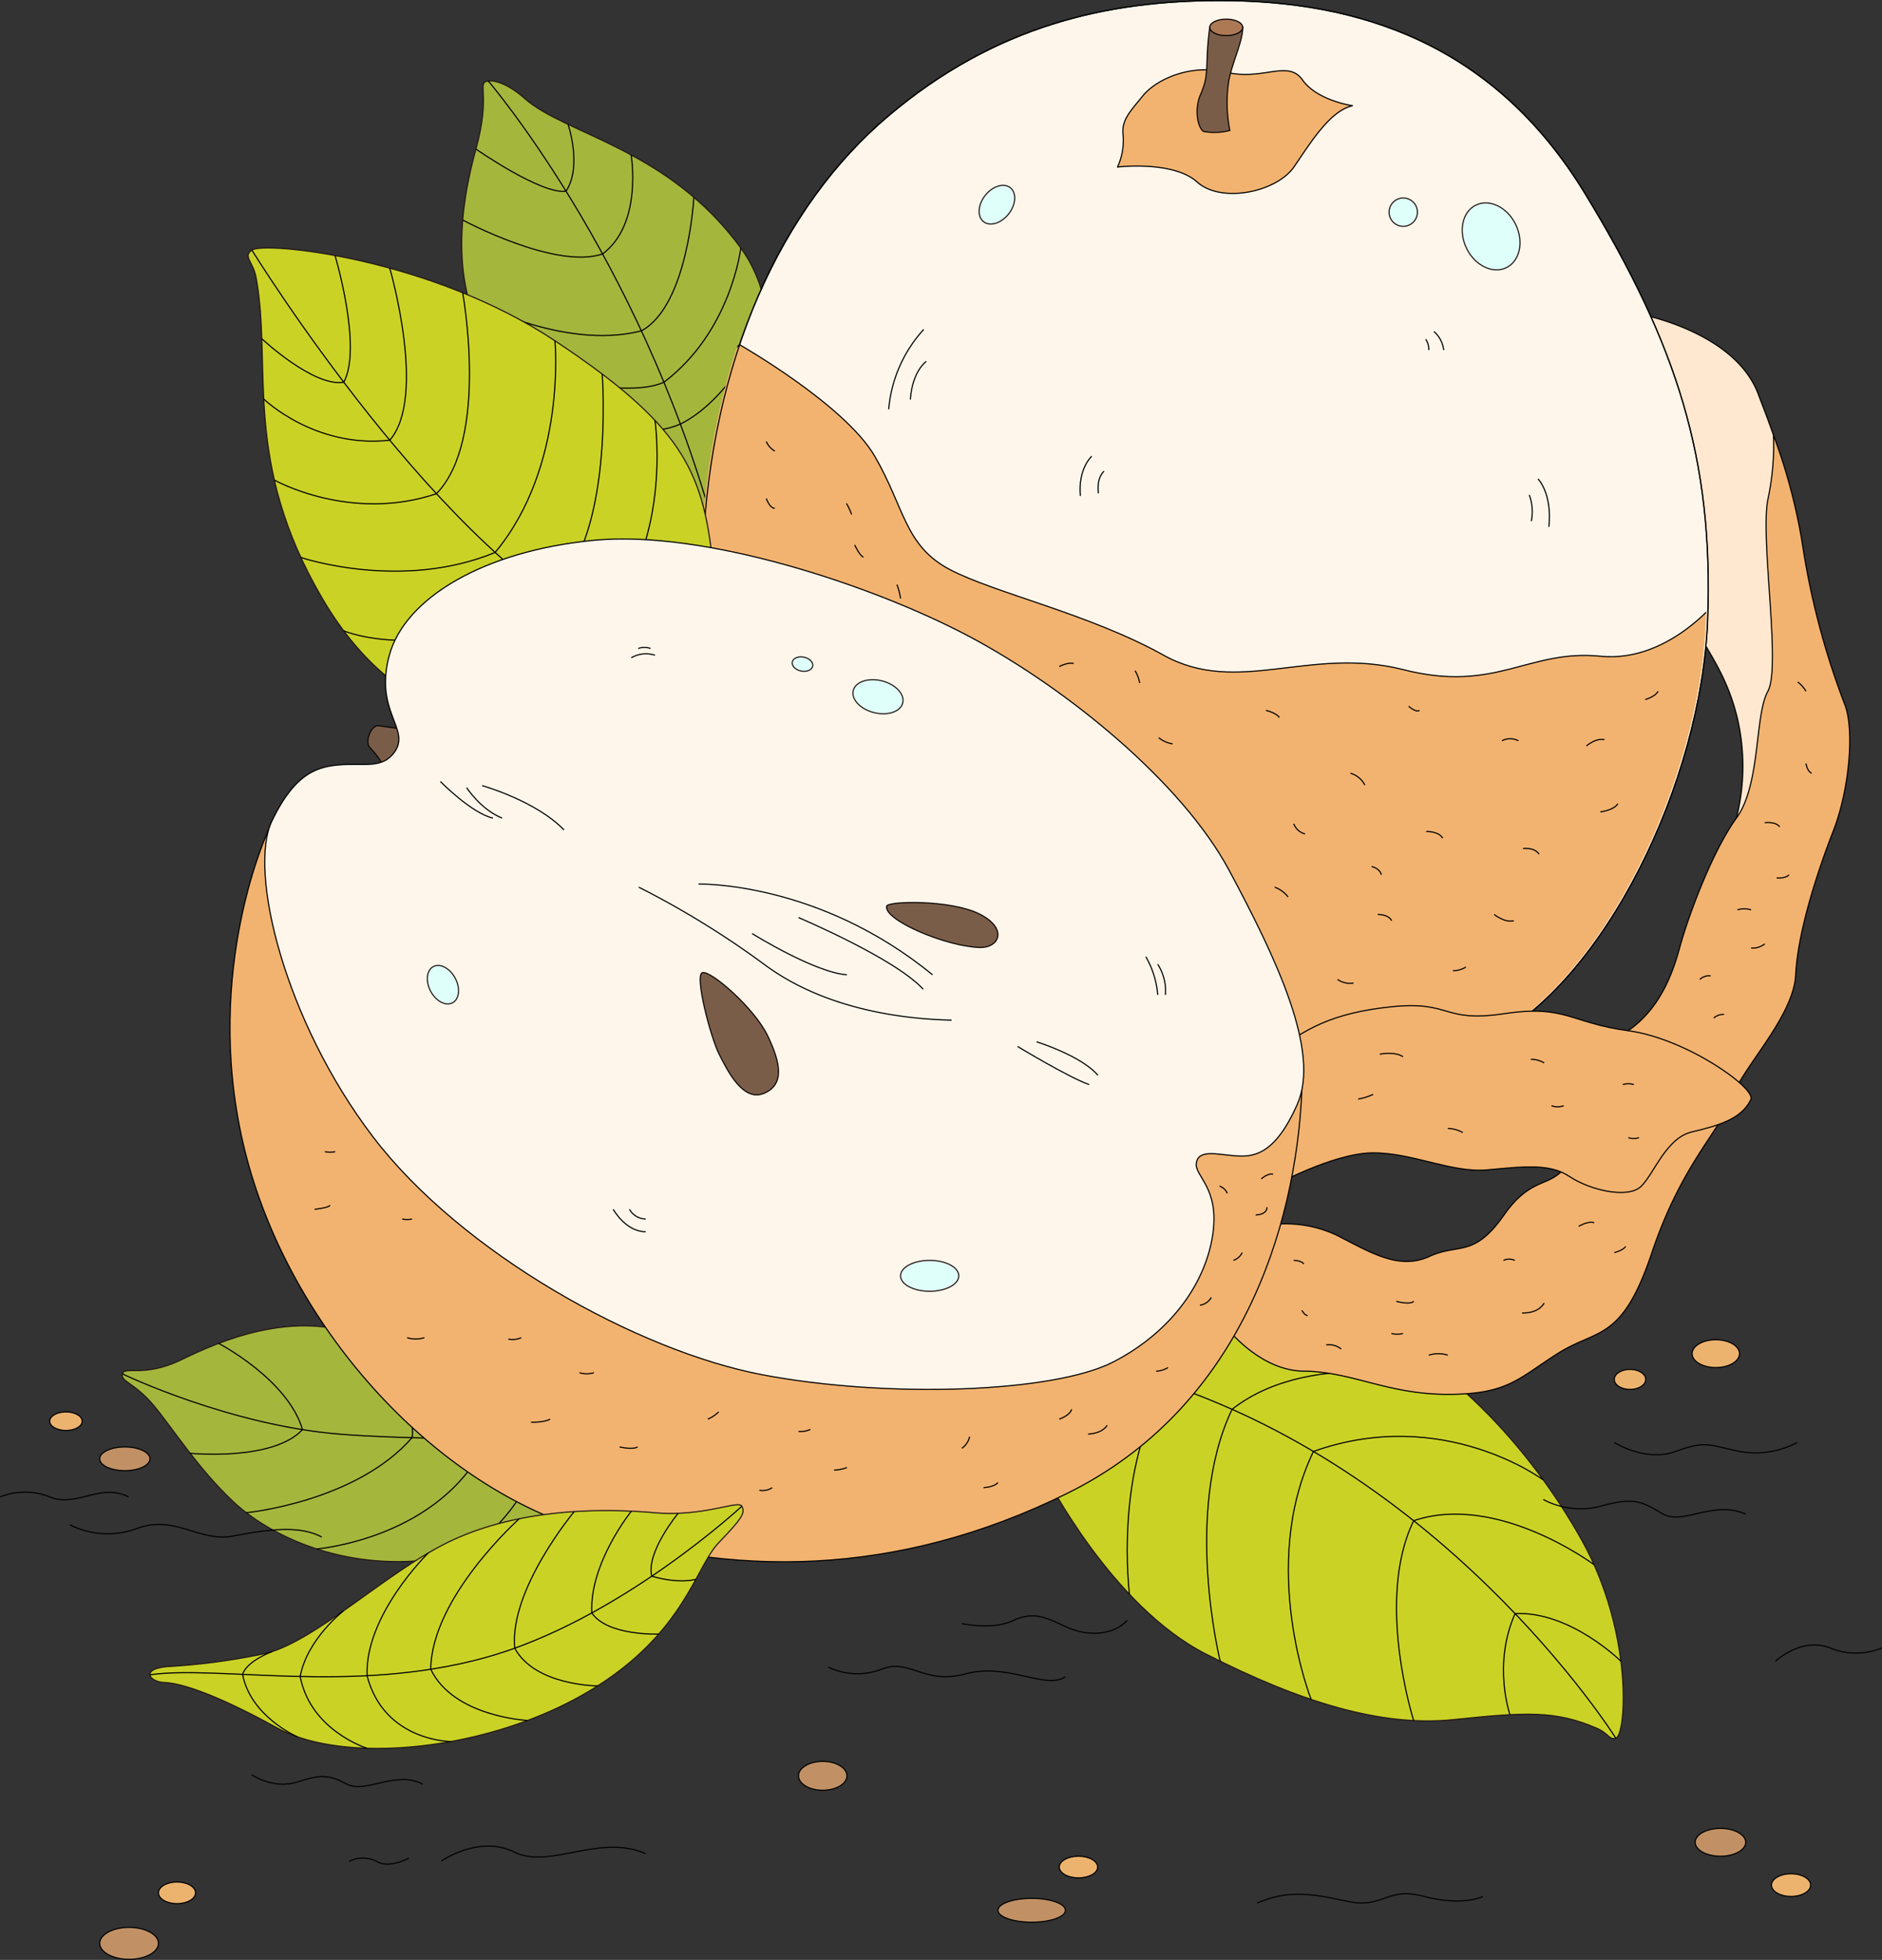 <svg xmlns="http://www.w3.org/2000/svg" xmlns:xlink="http://www.w3.org/1999/xlink" width="411.577" height="428.51" viewBox="0 0 411.577 428.51">
  <rect x="0" y="0" width="411.577" height="428.51" fill="#333333" stroke="none"/>
  <defs>
    <clipPath id="clip-path">
      <path id="Path_15418" data-name="Path 15418" d="M2655.218,1334.333c30.233,0,59.76,9.279,79.82,42.168s28.175,58.136,26.822,93.3-22.314,78.89-48.01,91.963-93.315,11.045-120.814-4.733-52.744-60.408-50.941-102.332,17.131-75.282,40.572-95.118S2630.62,1334.333,2655.218,1334.333Z" transform="translate(-2542.003 -1334.333)" fill="none"/>
    </clipPath>
  </defs>
  <g id="Group_4300" data-name="Group 4300" transform="translate(-2428.696 -1334.208)">
    <g id="Group_4288" data-name="Group 4288" transform="translate(2529.652 1351.888)">
      <path id="Path_15373" data-name="Path 15373" d="M2509.185,1347.34c-2.693.347.676,2.7-2.7,14.876s-6.537,32.007,4.958,45.531,49.363,37.867,49.363,37.867,19.61-39.9,3.606-61.76-38.373-24.746-47.334-32.739C2513.947,1348.327,2510.931,1347.115,2509.185,1347.34Z" transform="translate(-2503.359 -1347.313)" fill="#a5b63d" stroke="#231815" stroke-miterlimit="10" stroke-width="0.25"/>
      <path id="Path_15374" data-name="Path 15374" d="M2507.667,1347.333s32.728,38.123,49.048,96.6" transform="translate(-2501.842 -1347.307)" fill="none" stroke="#000" stroke-miterlimit="10" stroke-width="0.25"/>
      <path id="Path_15375" data-name="Path 15375" d="M2505.667,1358.333s14.295,9.987,19.712,9.221" transform="translate(-2502.547 -1343.43)" fill="none" stroke="#000" stroke-miterlimit="10" stroke-width="0.25"/>
      <path id="Path_15376" data-name="Path 15376" d="M2520.687,1354.352s3.146,9.195-.444,14.6" transform="translate(-2497.409 -1344.833)" fill="none" stroke="#000" stroke-miterlimit="10" stroke-width="0.25"/>
      <path id="Path_15377" data-name="Path 15377" d="M2503.527,1369.809s20.315,10.942,30.594,7.418" transform="translate(-2503.3 -1339.386)" fill="none" stroke="#000" stroke-miterlimit="10" stroke-width="0.25"/>
      <path id="Path_15378" data-name="Path 15378" d="M2532.392,1359.285s2.6,15.083-6.243,21.651" transform="translate(-2495.328 -1343.094)" fill="none" stroke="#000" stroke-miterlimit="10" stroke-width="0.25"/>
      <path id="Path_15379" data-name="Path 15379" d="M2504.461,1382.556s20.56,11.44,37.82,6.992" transform="translate(-2502.972 -1334.894)" fill="none" stroke="#000" stroke-miterlimit="10" stroke-width="0.25"/>
      <path id="Path_15380" data-name="Path 15380" d="M2543.9,1366.138s-1.228,23.655-11.471,29.2" transform="translate(-2493.116 -1340.68)" fill="none" stroke="#000" stroke-miterlimit="10" stroke-width="0.25"/>
      <path id="Path_15381" data-name="Path 15381" d="M2552.879,1374.333s-2.085,18.233-16.806,29.346" transform="translate(-2491.831 -1337.792)" fill="none" stroke="#000" stroke-miterlimit="10" stroke-width="0.25"/>
      <path id="Path_15382" data-name="Path 15382" d="M2510.693,1393.5s25,7.716,34.324,3.428" transform="translate(-2500.775 -1331.038)" fill="none" stroke="#000" stroke-miterlimit="10" stroke-width="0.25"/>
      <path id="Path_15383" data-name="Path 15383" d="M2557.821,1385.879s-7.535,17.193-19.089,22.879" transform="translate(-2490.895 -1333.723)" fill="none" stroke="#000" stroke-miterlimit="10" stroke-width="0.25"/>
      <path id="Path_15384" data-name="Path 15384" d="M2517.876,1399.985s17.3,8.653,28.206,3.8" transform="translate(-2498.244 -1328.752)" fill="none" stroke="#000" stroke-miterlimit="10" stroke-width="0.25"/>
    </g>
    <g id="Group_4289" data-name="Group 4289" transform="translate(2657.475 1618.215)">
      <path id="Path_15385" data-name="Path 15385" d="M2722.465,1640.273c2.269-.63,3.888-22.991-7.438-43.277s-30.372-41.343-52.631-49.137-37.867-.564-37.867-.564l-26.653,35.838s14.313,28.231,34.881,38.712,38.359,16.018,54.208,14.369,22.231-2.029,31.274,1.86C2720.96,1639.245,2720.943,1640.7,2722.465,1640.273Z" transform="translate(-2597.875 -1544.242)" fill="#cad226" stroke="#231815" stroke-miterlimit="10" stroke-width="0.25"/>
      <path id="Path_15386" data-name="Path 15386" d="M2717.987,1636.159s-38.834-61.929-107.407-80.242" transform="translate(-2593.397 -1540.128)" fill="none" stroke="#000" stroke-miterlimit="10" stroke-width="0.25"/>
      <path id="Path_15387" data-name="Path 15387" d="M2673.248,1617.214s-3.835-10.975,1.122-22.107" transform="translate(-2571.812 -1526.318)" fill="none" stroke="#000" stroke-miterlimit="10" stroke-width="0.25"/>
      <path id="Path_15388" data-name="Path 15388" d="M2696.844,1605.522s-11.078-10.976-23.135-10.409" transform="translate(-2571.151 -1526.323)" fill="none" stroke="#000" stroke-miterlimit="10" stroke-width="0.25"/>
      <path id="Path_15389" data-name="Path 15389" d="M2658.286,1623.787s-8.446-26.408,0-43.692" transform="translate(-2577.908 -1531.608)" fill="none" stroke="#000" stroke-miterlimit="10" stroke-width="0.25"/>
      <path id="Path_15390" data-name="Path 15390" d="M2696.759,1590.084s-21.187-15.827-39.451-9.613" transform="translate(-2576.93 -1531.985)" fill="none" stroke="#000" stroke-miterlimit="10" stroke-width="0.25"/>
      <path id="Path_15391" data-name="Path 15391" d="M2691.368,1575.988s-21.9-16.351-50.268-6.233" transform="translate(-2582.642 -1536.416)" fill="none" stroke="#000" stroke-miterlimit="10" stroke-width="0.25"/>
      <path id="Path_15392" data-name="Path 15392" d="M2642.025,1623.109s-11.529-29.165.5-54.215" transform="translate(-2584.071 -1535.555)" fill="none" stroke="#000" stroke-miterlimit="10" stroke-width="0.25"/>
      <path id="Path_15393" data-name="Path 15393" d="M2676.543,1558.436s-30.526-8.4-48.6,5.8" transform="translate(-2587.278 -1540.11)" fill="none" stroke="#000" stroke-miterlimit="10" stroke-width="0.25"/>
      <path id="Path_15394" data-name="Path 15394" d="M2626.794,1617.154s-8.146-32.643,2.6-55.071" transform="translate(-2588.726 -1537.955)" fill="none" stroke="#000" stroke-miterlimit="10" stroke-width="0.25"/>
      <path id="Path_15395" data-name="Path 15395" d="M2611.479,1603.947s-3.541-27.9,8.427-45.916" transform="translate(-2593.253 -1539.383)" fill="none" stroke="#000" stroke-miterlimit="10" stroke-width="0.25"/>
    </g>
    <g id="Group_4290" data-name="Group 4290" transform="translate(2695.398 1402.855)">
      <path id="Path_15396" data-name="Path 15396" d="M2693.75,1385s20.793,3.719,26.033,17.412,6.255,16.4,5.241,27.893,5.774,23.667.352,34.486-6.438,26.71-10.326,30.429a46.251,46.251,0,0,0,.169-21.976c-2.874-11.834-8.78-16.536-8.869-21.115S2705.921,1397,2693.75,1385Z" transform="translate(-2602.013 -1385)" fill="#ffe8cf" stroke="#000" stroke-miterlimit="10" stroke-width="0.25"/>
      <path id="Path_15397" data-name="Path 15397" d="M2636.284,1577.35a26.234,26.234,0,0,1,15.44,2.254c7.438,3.832,13.524,7.551,20.06,4.564s9.693.395,16.343-9.072,10.931-5.185,14.538-12.4,6.086-23.329,12.622-27.893,9.467-11.544,11.27-18.2,7.045-20.911,12.4-28.292,3.945-22.427,6.874-27.724-1.69-33.246,0-41.924a56.09,56.09,0,0,0,1.223-14.081,124.207,124.207,0,0,1,6.554,25.239,167.881,167.881,0,0,0,9.016,33.584c2.141,5.3,1.127,18.483-2.479,27.724s-7.776,22.2-8.228,31.443-11.833,20.42-14.086,27.171-10.819,14.077-17.356,33.575-11.847,16.567-20.462,21.976-10.867,9.017-24.167,9.017-20.869-4.959-31.509-5.072-18.417-11.383-18.417-11.383Z" transform="translate(-2625.917 -1378.097)" fill="#f2b370" stroke="#000" stroke-linejoin="round" stroke-width="0.25"/>
      <path id="Path_15398" data-name="Path 15398" d="M2639.236,1546.083s.583,1.128,1.259,1.128" transform="translate(-2621.223 -1328.234)" fill="none" stroke="#000" stroke-miterlimit="10" stroke-width="0.25"/>
      <path id="Path_15399" data-name="Path 15399" d="M2637.917,1538s1.67,0,2.188.789" transform="translate(-2621.688 -1331.082)" fill="none" stroke="#000" stroke-miterlimit="10" stroke-width="0.25"/>
      <path id="Path_15400" data-name="Path 15400" d="M2654.5,1544.625s2.931.845,3.831,0" transform="translate(-2615.844 -1328.748)" fill="none" stroke="#000" stroke-miterlimit="10" stroke-width="0.25"/>
      <path id="Path_15401" data-name="Path 15401" d="M2643.167,1551.678a4.252,4.252,0,0,1,3.268.9" transform="translate(-2619.838 -1326.277)" fill="none" stroke="#000" stroke-miterlimit="10" stroke-width="0.25"/>
      <path id="Path_15402" data-name="Path 15402" d="M2653.708,1549.833a6.152,6.152,0,0,0,2.535,0" transform="translate(-2616.124 -1326.912)" fill="none" stroke="#000" stroke-miterlimit="10" stroke-width="0.25"/>
      <path id="Path_15403" data-name="Path 15403" d="M2659.75,1553.424a6.757,6.757,0,0,1,4.17,0" transform="translate(-2613.994 -1325.771)" fill="none" stroke="#000" stroke-miterlimit="10" stroke-width="0.25"/>
      <path id="Path_15404" data-name="Path 15404" d="M2674.833,1547.063s3.381.3,4.847-2.16" transform="translate(-2608.679 -1328.65)" fill="none" stroke="#000" stroke-miterlimit="10" stroke-width="0.25"/>
      <path id="Path_15405" data-name="Path 15405" d="M2671.833,1538.065a3.078,3.078,0,0,1,2.48,0" transform="translate(-2609.736 -1331.148)" fill="none" stroke="#000" stroke-miterlimit="10" stroke-width="0.25"/>
      <path id="Path_15406" data-name="Path 15406" d="M2684,1532.731s2.029-1.24,3.381-.789" transform="translate(-2605.448 -1333.252)" fill="none" stroke="#000" stroke-miterlimit="10" stroke-width="0.25"/>
      <path id="Path_15407" data-name="Path 15407" d="M2689.75,1537.1s1.917-.45,2.479-1.352" transform="translate(-2603.422 -1331.875)" fill="none" stroke="#000" stroke-miterlimit="10" stroke-width="0.25"/>
      <path id="Path_15408" data-name="Path 15408" d="M2705.833,1499.038a3.057,3.057,0,0,1,2.262-.788" transform="translate(-2597.754 -1345.091)" fill="none" stroke="#000" stroke-miterlimit="10" stroke-width="0.25"/>
      <path id="Path_15409" data-name="Path 15409" d="M2703.583,1492.8a2.959,2.959,0,0,1,2.366-.788" transform="translate(-2598.548 -1347.302)" fill="none" stroke="#000" stroke-miterlimit="10" stroke-width="0.25"/>
      <path id="Path_15410" data-name="Path 15410" d="M2711.88,1487.735a4.154,4.154,0,0,0,2.979-.9" transform="translate(-2595.624 -1349.114)" fill="none" stroke="#000" stroke-miterlimit="10" stroke-width="0.25"/>
      <path id="Path_15411" data-name="Path 15411" d="M2709.667,1481.385a5.163,5.163,0,0,1,2.993,0" transform="translate(-2596.403 -1351.104)" fill="none" stroke="#000" stroke-miterlimit="10" stroke-width="0.25"/>
      <path id="Path_15412" data-name="Path 15412" d="M2716,1476.343s1.916.224,2.7-.676" transform="translate(-2594.172 -1353.049)" fill="none" stroke="#000" stroke-miterlimit="10" stroke-width="0.25"/>
      <path id="Path_15413" data-name="Path 15413" d="M2714.083,1467.261s2.367-.338,3.269.9" transform="translate(-2594.847 -1356.026)" fill="none" stroke="#000" stroke-miterlimit="10" stroke-width="0.25"/>
      <path id="Path_15414" data-name="Path 15414" d="M2719.417,1444.5a6.72,6.72,0,0,1,1.8,2.029" transform="translate(-2592.968 -1364.032)" fill="none" stroke="#000" stroke-miterlimit="10" stroke-width="0.25"/>
      <path id="Path_15415" data-name="Path 15415" d="M2720.75,1457.667s.226,1.691,1.24,2.141" transform="translate(-2592.497 -1359.392)" fill="none" stroke="#000" stroke-miterlimit="10" stroke-width="0.25"/>
    </g>
    <g id="Group_4293" data-name="Group 4293" transform="translate(2581.914 1334.333)">
      <path id="Path_15416" data-name="Path 15416" d="M2655.479,1334.333c30.233,0,59.76,9.279,79.82,42.168s28.174,58.136,26.822,93.3-22.315,78.89-48.01,91.963-93.316,11.045-120.814-4.733-52.743-60.408-50.941-102.332,17.131-75.282,40.572-95.118S2630.882,1334.333,2655.479,1334.333Z" transform="translate(-2541.911 -1334.333)" fill="#fff6eb" stroke="#000" stroke-miterlimit="10" stroke-width="0.25"/>
      <g id="Group_4292" data-name="Group 4292">
        <g id="Group_4291" data-name="Group 4291" clip-path="url(#clip-path)">
          <path id="Path_15417" data-name="Path 15417" d="M2551.5,1389.958s23.046,13.13,29.584,24.4,6.536,19.61,16.453,24.793,30.543,9.693,46.715,18.709,32.063-2.028,52.405,3.155,27.33-4.508,43.108-2.931,27.048-13.974,27.048-13.974,1.592,66.606-39.438,97.035-103.578,16.229-124.878,7.1-45.982-32.458-56.463-66.268S2536.854,1403.426,2551.5,1389.958Z" transform="translate(-2543 -1314.731)" fill="#f2b370" stroke="#000" stroke-linejoin="round" stroke-width="0.25"/>
        </g>
      </g>
      <path id="Path_15419" data-name="Path 15419" d="M2616.875,1353s9.016,7.719,23.61.338" transform="translate(-2515.619 -1327.755)" fill="none" stroke="#000" stroke-miterlimit="10" stroke-width="0.25"/>
      <path id="Path_15420" data-name="Path 15420" d="M2660.808,1353.38s-7.777-1.133-10.933-5.638-8.677.229-16.679-1.687-15.441,1.69-18.258,5.184-4.733,5.3-4.283,8.678a13.929,13.929,0,0,1-1.239,6.874s12.169-1.465,17.411,3.269,17.413,2.253,21.245-3.381S2655.961,1354.508,2660.808,1353.38Z" transform="translate(-2518.247 -1330.39)" fill="#f2b370" stroke="#000" stroke-linejoin="round" stroke-width="0.25"/>
      <circle id="Ellipse_2364" data-name="Ellipse 2364" cx="3.099" cy="3.099" r="3.099" transform="translate(150.562 43.165)" fill="#dffffa" stroke="#231815" stroke-miterlimit="10" stroke-width="0.25"/>
      <ellipse id="Ellipse_2365" data-name="Ellipse 2365" cx="5.973" cy="7.607" rx="5.973" ry="7.607" transform="translate(164.169 47.351) rotate(-26.062)" fill="#dffffa" stroke="#231815" stroke-miterlimit="10" stroke-width="0.25"/>
      <ellipse id="Ellipse_2366" data-name="Ellipse 2366" cx="4.733" cy="3.268" rx="4.733" ry="3.268" transform="translate(59.301 46.325) rotate(-51.769)" fill="#dffffa" stroke="#231815" stroke-miterlimit="10" stroke-width="0.25"/>
      <path id="Path_15421" data-name="Path 15421" d="M2659.25,1389.083a3.7,3.7,0,0,1,.676,2.367" transform="translate(-2500.686 -1315.039)" fill="none" stroke="#000" stroke-miterlimit="10" stroke-width="0.25"/>
      <path id="Path_15422" data-name="Path 15422" d="M2660.583,1387.833a6.363,6.363,0,0,1,2.142,4.057" transform="translate(-2500.216 -1315.48)" fill="none" stroke="#000" stroke-miterlimit="10" stroke-width="0.25"/>
      <path id="Path_15423" data-name="Path 15423" d="M2676,1414.25a10.569,10.569,0,0,1,.45,5.748" transform="translate(-2494.783 -1306.17)" fill="none" stroke="#000" stroke-miterlimit="10" stroke-width="0.25"/>
      <path id="Path_15424" data-name="Path 15424" d="M2677.417,1411.667s3.155,3.155,2.367,10.481" transform="translate(-2494.284 -1307.08)" fill="none" stroke="#000" stroke-miterlimit="10" stroke-width="0.25"/>
      <path id="Path_15425" data-name="Path 15425" d="M2605.914,1408s-3.043,2.7-2.479,8.678" transform="translate(-2520.379 -1308.373)" fill="none" stroke="#000" stroke-miterlimit="10" stroke-width="0.25"/>
      <path id="Path_15426" data-name="Path 15426" d="M2607.593,1410.417s-1.69,1.239-1.24,4.846" transform="translate(-2519.354 -1307.521)" fill="none" stroke="#000" stroke-miterlimit="10" stroke-width="0.25"/>
      <path id="Path_15427" data-name="Path 15427" d="M2580.08,1387.5a29.6,29.6,0,0,0-7.663,17.469" transform="translate(-2531.286 -1315.597)" fill="none" stroke="#000" stroke-miterlimit="10" stroke-width="0.25"/>
      <path id="Path_15428" data-name="Path 15428" d="M2579.41,1392.667s-3.043,2.028-3.493,8.339" transform="translate(-2530.052 -1313.776)" fill="none" stroke="#000" stroke-miterlimit="10" stroke-width="0.25"/>
      <path id="Path_15429" data-name="Path 15429" d="M2552.625,1405.625a4.524,4.524,0,0,0,1.859,2.085" transform="translate(-2538.26 -1309.21)" fill="none" stroke="#000" stroke-miterlimit="10" stroke-width="0.25"/>
      <path id="Path_15430" data-name="Path 15430" d="M2552.625,1414.833s.733,2.142,1.859,2.142" transform="translate(-2538.26 -1305.965)" fill="none" stroke="#000" stroke-miterlimit="10" stroke-width="0.25"/>
      <path id="Path_15431" data-name="Path 15431" d="M2565.583,1415.625a12.7,12.7,0,0,1,1.128,2.424" transform="translate(-2533.694 -1305.686)" fill="none" stroke="#000" stroke-miterlimit="10" stroke-width="0.25"/>
      <path id="Path_15432" data-name="Path 15432" d="M2566.917,1422.333s1.014,2.254,1.915,2.7" transform="translate(-2533.224 -1303.322)" fill="none" stroke="#000" stroke-miterlimit="10" stroke-width="0.25"/>
      <path id="Path_15433" data-name="Path 15433" d="M2573.75,1428.75a13.963,13.963,0,0,1,.789,3.043" transform="translate(-2530.816 -1301.06)" fill="none" stroke="#000" stroke-miterlimit="10" stroke-width="0.25"/>
      <path id="Path_15434" data-name="Path 15434" d="M2600,1442.194s1.916-1.014,3.155-.676" transform="translate(-2521.566 -1296.585)" fill="none" stroke="#000" stroke-miterlimit="10" stroke-width="0.25"/>
      <path id="Path_15435" data-name="Path 15435" d="M2612.25,1442.667a7.682,7.682,0,0,1,1.014,2.7" transform="translate(-2517.249 -1296.156)" fill="none" stroke="#000" stroke-miterlimit="10" stroke-width="0.25"/>
      <path id="Path_15436" data-name="Path 15436" d="M2616.083,1453.5a6.326,6.326,0,0,0,3.043,1.353" transform="translate(-2515.898 -1292.338)" fill="none" stroke="#000" stroke-miterlimit="10" stroke-width="0.25"/>
      <path id="Path_15437" data-name="Path 15437" d="M2633.417,1449.083s2.367.564,2.929,1.578" transform="translate(-2509.789 -1293.895)" fill="none" stroke="#000" stroke-miterlimit="10" stroke-width="0.25"/>
      <path id="Path_15438" data-name="Path 15438" d="M2647.083,1459.25a5.088,5.088,0,0,1,3.156,2.592" transform="translate(-2504.973 -1290.312)" fill="none" stroke="#000" stroke-miterlimit="10" stroke-width="0.25"/>
      <path id="Path_15439" data-name="Path 15439" d="M2637.917,1467.417a3.617,3.617,0,0,0,2.478,2.225" transform="translate(-2508.204 -1287.434)" fill="none" stroke="#000" stroke-miterlimit="10" stroke-width="0.25"/>
      <path id="Path_15440" data-name="Path 15440" d="M2634.833,1477.667a6.529,6.529,0,0,1,2.931,2.141" transform="translate(-2509.29 -1283.822)" fill="none" stroke="#000" stroke-miterlimit="10" stroke-width="0.25"/>
      <path id="Path_15441" data-name="Path 15441" d="M2645,1492.583a4.7,4.7,0,0,0,3.493.79" transform="translate(-2505.708 -1278.566)" fill="none" stroke="#000" stroke-miterlimit="10" stroke-width="0.25"/>
      <path id="Path_15442" data-name="Path 15442" d="M2651.5,1482.083s2.254-.112,3.043,1.352" transform="translate(-2503.417 -1282.266)" fill="none" stroke="#000" stroke-miterlimit="10" stroke-width="0.25"/>
      <path id="Path_15443" data-name="Path 15443" d="M2650.5,1474.333s1.8.338,2.141,1.8" transform="translate(-2503.769 -1284.997)" fill="none" stroke="#000" stroke-miterlimit="10" stroke-width="0.25"/>
      <path id="Path_15444" data-name="Path 15444" d="M2659.333,1468.667s2.7-.114,3.607,1.465" transform="translate(-2500.657 -1286.994)" fill="none" stroke="#000" stroke-miterlimit="10" stroke-width="0.25"/>
      <path id="Path_15445" data-name="Path 15445" d="M2670.333,1482.082s2.367,1.918,4.283,1.354" transform="translate(-2496.781 -1282.266)" fill="none" stroke="#000" stroke-miterlimit="10" stroke-width="0.25"/>
      <path id="Path_15446" data-name="Path 15446" d="M2663.667,1491.373a5.208,5.208,0,0,0,2.817-.79" transform="translate(-2499.13 -1279.271)" fill="none" stroke="#000" stroke-miterlimit="10" stroke-width="0.25"/>
      <path id="Path_15447" data-name="Path 15447" d="M2675,1471.425s2.479-.338,3.493,1.239" transform="translate(-2495.136 -1286.032)" fill="none" stroke="#000" stroke-miterlimit="10" stroke-width="0.25"/>
      <path id="Path_15448" data-name="Path 15448" d="M2671.583,1454.117a3.924,3.924,0,0,1,3.607,0" transform="translate(-2496.34 -1292.28)" fill="none" stroke="#000" stroke-miterlimit="10" stroke-width="0.25"/>
      <path id="Path_15449" data-name="Path 15449" d="M2656.5,1448.417s1.578,1.465,2.367.9" transform="translate(-2501.655 -1294.13)" fill="none" stroke="#000" stroke-miterlimit="10" stroke-width="0.25"/>
      <path id="Path_15450" data-name="Path 15450" d="M2685.25,1455.2s2.029-1.8,3.945-1.353" transform="translate(-2491.524 -1292.24)" fill="none" stroke="#000" stroke-miterlimit="10" stroke-width="0.25"/>
      <path id="Path_15451" data-name="Path 15451" d="M2694.75,1447.8s2.141-.563,2.817-1.8" transform="translate(-2488.176 -1294.982)" fill="none" stroke="#000" stroke-miterlimit="10" stroke-width="0.25"/>
      <path id="Path_15452" data-name="Path 15452" d="M2687.5,1465.969s2.93-.338,3.831-1.8" transform="translate(-2490.73 -1288.579)" fill="none" stroke="#000" stroke-miterlimit="10" stroke-width="0.25"/>
      <path id="Path_15453" data-name="Path 15453" d="M2655.5,1334.333c30.235,0,59.761,9.279,79.822,42.168s28.174,58.136,26.822,93.3-22.315,78.89-48.01,91.963-93.316,11.045-120.814-4.733-52.743-60.408-50.94-102.332,17.131-75.282,40.572-95.118S2630.9,1334.333,2655.5,1334.333Z" transform="translate(-2541.904 -1334.333)" fill="none" stroke="#000" stroke-miterlimit="10" stroke-width="0.25"/>
      <path id="Path_15454" data-name="Path 15454" d="M2629.448,1361.206a31.413,31.413,0,0,1-.2-11.048c.86-4.19,3.015-8.448,3.015-11.491h-7.214s-.439,3.273-.534,5.9c-.169,4.691-.169,5.734-1.521,8.889s-.564,7.185.707,7.971A13.4,13.4,0,0,0,2629.448,1361.206Z" transform="translate(-2513.71 -1332.806)" fill="#7a5d49" stroke="#0a0503" stroke-miterlimit="10" stroke-width="0.25"/>
      <ellipse id="Ellipse_2367" data-name="Ellipse 2367" cx="3.606" cy="1.803" rx="3.606" ry="1.803" transform="translate(111.343 4.058)" fill="#ad7955" stroke="#000" stroke-linejoin="round" stroke-width="0.25"/>
    </g>
    <g id="Group_4294" data-name="Group 4294" transform="translate(2482.961 1388.419)">
      <path id="Path_15455" data-name="Path 15455" d="M2469.65,1374.79c2.705-1.919,38.837,1.626,66.275,19.832s32.354,28.176,34.474,48.236l-44.955,34.486s-22.8,3.607-40.383-26.372-10.932-50.719-14.482-70.156C2469.936,1377.292,2467.622,1376.23,2469.65,1374.79Z" transform="translate(-2468.834 -1374.326)" fill="#cad226" stroke="#231815" stroke-miterlimit="10" stroke-width="0.25"/>
      <path id="Path_15456" data-name="Path 15456" d="M2469.438,1374.669s42.017,68.146,79.541,84.336" transform="translate(-2468.622 -1374.205)" fill="none" stroke="#000" stroke-miterlimit="10" stroke-width="0.25"/>
      <path id="Path_15457" data-name="Path 15457" d="M2482.888,1375.553s6.025,20.133,1.906,27.7" transform="translate(-2463.882 -1373.893)" fill="none" stroke="#000" stroke-miterlimit="10" stroke-width="0.25"/>
      <path id="Path_15458" data-name="Path 15458" d="M2471.04,1389s11.36,10.639,17.929,9.506" transform="translate(-2468.057 -1369.153)" fill="none" stroke="#000" stroke-miterlimit="10" stroke-width="0.25"/>
      <path id="Path_15459" data-name="Path 15459" d="M2471.357,1398.748s11.125,10.822,27.558,9.008" transform="translate(-2467.946 -1365.719)" fill="none" stroke="#000" stroke-miterlimit="10" stroke-width="0.25"/>
      <path id="Path_15460" data-name="Path 15460" d="M2491.734,1377.59s8.21,28.217,0,37.622" transform="translate(-2460.765 -1373.175)" fill="none" stroke="#000" stroke-miterlimit="10" stroke-width="0.25"/>
      <path id="Path_15461" data-name="Path 15461" d="M2473.076,1411.854s16.615,9.341,35.448,2.977" transform="translate(-2467.34 -1361.101)" fill="none" stroke="#000" stroke-miterlimit="10" stroke-width="0.25"/>
      <path id="Path_15462" data-name="Path 15462" d="M2505.021,1381.57s5.871,31.991-5.734,43.933" transform="translate(-2458.103 -1371.773)" fill="none" stroke="#000" stroke-miterlimit="10" stroke-width="0.25"/>
      <path id="Path_15463" data-name="Path 15463" d="M2477.362,1424.652s21.905,7.422,42.489-1.1" transform="translate(-2465.829 -1356.979)" fill="none" stroke="#000" stroke-miterlimit="10" stroke-width="0.25"/>
      <path id="Path_15464" data-name="Path 15464" d="M2521.849,1389.333s2.669,27.386-13.07,46.276" transform="translate(-2454.758 -1369.037)" fill="none" stroke="#000" stroke-miterlimit="10" stroke-width="0.25"/>
      <path id="Path_15465" data-name="Path 15465" d="M2484.3,1438.244s19.268,8.1,44.539-7.717" transform="translate(-2463.385 -1354.52)" fill="none" stroke="#000" stroke-miterlimit="10" stroke-width="0.25"/>
      <path id="Path_15466" data-name="Path 15466" d="M2529.211,1394.715s2.926,37.351-11.981,48.432" transform="translate(-2451.78 -1367.14)" fill="none" stroke="#000" stroke-miterlimit="10" stroke-width="0.25"/>
      <path id="Path_15467" data-name="Path 15467" d="M2538.045,1402.206s4.226,28.867-13.124,44.917" transform="translate(-2449.07 -1364.501)" fill="none" stroke="#000" stroke-miterlimit="10" stroke-width="0.25"/>
    </g>
    <g id="Group_4295" data-name="Group 4295" transform="translate(2455.417 1624.09)">
      <path id="Path_15468" data-name="Path 15468" d="M2448.511,1559.088c.468-1.778,4.734.876,12.848-3.068s24.793-11.382,40.122-4.846,48.208,9.129,57.745,29.865c0,0-22.92,16-42.868,18.6s-35.952-5.41-43.615-12.622-12.961-15.665-17.243-20.85S2448.061,1560.8,2448.511,1559.088Z" transform="translate(-2448.468 -1548.587)" fill="#a5b63d" stroke="#231815" stroke-miterlimit="10" stroke-width="0.25"/>
      <path id="Path_15469" data-name="Path 15469" d="M2448.5,1556.352s23.583,11.362,48.01,13.217c27.048,2.054,46.291-1.3,62.7,8.734" transform="translate(-2448.457 -1545.85)" fill="none" stroke="#000" stroke-miterlimit="10" stroke-width="0.25"/>
      <path id="Path_15470" data-name="Path 15470" d="M2464.066,1551.425s15.128,7.849,18.339,18.852" transform="translate(-2442.971 -1547.587)" fill="none" stroke="#000" stroke-miterlimit="10" stroke-width="0.25"/>
      <path id="Path_15471" data-name="Path 15471" d="M2459.465,1570.543s18.048,1.788,24.562-5.178" transform="translate(-2444.593 -1542.674)" fill="none" stroke="#000" stroke-miterlimit="10" stroke-width="0.25"/>
      <path id="Path_15472" data-name="Path 15472" d="M2468.545,1583.075s23.955-2.318,36.234-16.407" transform="translate(-2441.392 -1542.215)" fill="none" stroke="#000" stroke-miterlimit="10" stroke-width="0.25"/>
      <path id="Path_15473" data-name="Path 15473" d="M2483.323,1549.134s17.94,14.812,16.249,23.713" transform="translate(-2436.185 -1548.393)" fill="none" stroke="#000" stroke-miterlimit="10" stroke-width="0.25"/>
      <path id="Path_15474" data-name="Path 15474" d="M2479.948,1590.879s27.343-2.243,37.26-23.88" transform="translate(-2437.374 -1542.098)" fill="none" stroke="#000" stroke-miterlimit="10" stroke-width="0.25"/>
      <path id="Path_15475" data-name="Path 15475" d="M2503.806,1591.5s14.012-8.646,16.66-23.75" transform="translate(-2428.967 -1541.833)" fill="none" stroke="#000" stroke-miterlimit="10" stroke-width="0.25"/>
    </g>
    <g id="Group_4296" data-name="Group 4296" transform="translate(2707.119 1554.084)">
      <path id="Path_15476" data-name="Path 15476" d="M2739.056,1517.348c1.175-2.478-14.144-13.355-26.822-15.045s-13.581-5.748-27.16-3.719-11.383-2.874-24.569-1.521-19.225,5.036-25.583,10.022l-.338,29.2s12.9-7.1,21.526-7.269,17.412,4.4,25.188,3.719,13.693-1.519,18.088,1.438,12.848,4.986,15.722,2.112,5.41-10.481,10.988-11.833S2736.972,1521.744,2739.056,1517.348Z" transform="translate(-2634.583 -1496.823)" fill="#f2b370" stroke="#000" stroke-linejoin="round" stroke-width="0.25"/>
      <path id="Path_15477" data-name="Path 15477" d="M2691.125,1509.635a4.179,4.179,0,0,1,2.423,0" transform="translate(-2614.657 -1492.378)" fill="none" stroke="#000" stroke-miterlimit="10" stroke-width="0.25"/>
      <path id="Path_15478" data-name="Path 15478" d="M2692.021,1518.167a3.885,3.885,0,0,0,2.338,0" transform="translate(-2614.341 -1489.301)" fill="none" stroke="#000" stroke-miterlimit="10" stroke-width="0.25"/>
      <path id="Path_15479" data-name="Path 15479" d="M2676.25,1505.5a5.528,5.528,0,0,1,2.931.788" transform="translate(-2619.899 -1493.765)" fill="none" stroke="#000" stroke-miterlimit="10" stroke-width="0.25"/>
      <path id="Path_15480" data-name="Path 15480" d="M2679.583,1513a3.946,3.946,0,0,0,2.7,0" transform="translate(-2618.725 -1491.121)" fill="none" stroke="#000" stroke-miterlimit="10" stroke-width="0.25"/>
      <path id="Path_15481" data-name="Path 15481" d="M2662.833,1516.667a7.375,7.375,0,0,1,3.269.9" transform="translate(-2624.627 -1489.829)" fill="none" stroke="#000" stroke-miterlimit="10" stroke-width="0.25"/>
      <path id="Path_15482" data-name="Path 15482" d="M2651.833,1504.715s3.269-.676,5.072.563" transform="translate(-2628.504 -1494.106)" fill="none" stroke="#000" stroke-miterlimit="10" stroke-width="0.25"/>
      <path id="Path_15483" data-name="Path 15483" d="M2648.333,1512.191a12.511,12.511,0,0,0,3.269-1.024" transform="translate(-2629.738 -1491.768)" fill="none" stroke="#000" stroke-miterlimit="10" stroke-width="0.25"/>
    </g>
    <g id="Group_4297" data-name="Group 4297" transform="translate(2428.75 1627.128)">
      <ellipse id="Ellipse_2368" data-name="Ellipse 2368" cx="5.184" cy="3.043" rx="5.184" ry="3.043" transform="translate(369.994)" fill="#ecb36f" stroke="#000" stroke-linejoin="round" stroke-width="0.25"/>
      <ellipse id="Ellipse_2369" data-name="Ellipse 2369" cx="3.437" cy="2.192" rx="3.437" ry="2.192" transform="translate(352.976 6.48)" fill="#ecb36f" stroke="#000" stroke-linejoin="round" stroke-width="0.25"/>
      <path id="Path_15484" data-name="Path 15484" d="M2729.758,1567.444a19.568,19.568,0,0,1-12.622,1.961c-6.762-1.435-7.438-2.4-13.974,0s-13.412-1.961-13.412-1.961" transform="translate(-2336.773 -1544.98)" fill="none" stroke="#000" stroke-miterlimit="10" stroke-width="0.25"/>
      <path id="Path_15485" data-name="Path 15485" d="M2678.27,1576.667a17.458,17.458,0,0,0,12.933,1.352c7.438-2.029,9.017-.607,13.3,1.838s11.044-3.121,18.031,0" transform="translate(-2340.819 -1541.73)" fill="none" stroke="#000" stroke-miterlimit="10" stroke-width="0.25"/>
      <path id="Path_15486" data-name="Path 15486" d="M2739.05,1600.838a14.723,14.723,0,0,1-11.27,0c-6.312-2.48-11.947,2.89-11.947,2.89" transform="translate(-2327.582 -1533.442)" fill="none" stroke="#000" stroke-miterlimit="10" stroke-width="0.25"/>
      <ellipse id="Ellipse_2370" data-name="Ellipse 2370" cx="5.522" cy="3.043" rx="5.522" ry="3.043" transform="translate(370.67 106.84)" fill="#c19165" stroke="#000" stroke-linejoin="round" stroke-width="0.25"/>
      <ellipse id="Ellipse_2371" data-name="Ellipse 2371" cx="4.283" cy="2.479" rx="4.283" ry="2.479" transform="translate(387.35 116.757)" fill="#ecb36f" stroke="#000" stroke-linejoin="round" stroke-width="0.25"/>
      <path id="Path_15487" data-name="Path 15487" d="M2681.363,1640.984s-4.283,2.254-12.848,0-8.565,2.9-17.131,1-13.073-2.193-19.384.43" transform="translate(-2357.124 -1519.269)" fill="none" stroke="#000" stroke-miterlimit="10" stroke-width="0.25"/>
      <path id="Path_15488" data-name="Path 15488" d="M2584.25,1597.152s6.65,1.509,11.158-.63,7.355-.656,11.5,1.3c4.959,2.348,10.566,1.84,13.51-1.367" transform="translate(-2373.951 -1535.103)" fill="none" stroke="#000" stroke-miterlimit="10" stroke-width="0.25"/>
      <ellipse id="Ellipse_2372" data-name="Ellipse 2372" cx="4.198" cy="2.367" rx="4.198" ry="2.367" transform="translate(231.598 112.925)" fill="#ecb36f" stroke="#000" stroke-linejoin="round" stroke-width="0.25"/>
      <ellipse id="Ellipse_2373" data-name="Ellipse 2373" cx="7.382" cy="2.605" rx="7.382" ry="2.605" transform="translate(218.187 122.141)" fill="#c19165" stroke="#000" stroke-linejoin="round" stroke-width="0.25"/>
      <ellipse id="Ellipse_2374" data-name="Ellipse 2374" cx="5.297" cy="3.156" rx="5.297" ry="3.156" transform="translate(174.572 92.189)" fill="#c19165" stroke="#000" stroke-linejoin="round" stroke-width="0.25"/>
      <path id="Path_15489" data-name="Path 15489" d="M2562.625,1603.784a14.709,14.709,0,0,0,11.664.487c6.086-2.513,9.3,3.5,18.427,1s17.581,3.577,21.808.623" transform="translate(-2381.573 -1532.223)" fill="none" stroke="#000" stroke-miterlimit="10" stroke-width="0.25"/>
      <ellipse id="Ellipse_2375" data-name="Ellipse 2375" cx="3.55" cy="2.031" rx="3.55" ry="2.031" transform="translate(10.819 15.778)" fill="#ecb36f" stroke="#000" stroke-linejoin="round" stroke-width="0.25"/>
      <ellipse id="Ellipse_2376" data-name="Ellipse 2376" cx="5.494" cy="2.592" rx="5.494" ry="2.592" transform="translate(21.751 23.441)" fill="#c19165" stroke="#000" stroke-linejoin="round" stroke-width="0.25"/>
      <ellipse id="Ellipse_2377" data-name="Ellipse 2377" cx="4.057" cy="2.367" rx="4.057" ry="2.367" transform="translate(34.599 118.56)" fill="#ecb36f" stroke="#000" stroke-linejoin="round" stroke-width="0.25"/>
      <ellipse id="Ellipse_2378" data-name="Ellipse 2378" cx="6.424" cy="3.494" rx="6.424" ry="3.494" transform="translate(21.751 128.478)" fill="#c19165" stroke="#000" stroke-linejoin="round" stroke-width="0.25"/>
      <path id="Path_15490" data-name="Path 15490" d="M2485.167,1635.363a6.491,6.491,0,0,1,5.972,0c2.931,1.69,7.123-.752,7.123-.752" transform="translate(-2408.868 -1521.31)" fill="none" stroke="#000" stroke-miterlimit="10" stroke-width="0.25"/>
      <path id="Path_15491" data-name="Path 15491" d="M2500.083,1635.959s8.269-5.783,15.968-1.95,18.518-4.1,28.662.319" transform="translate(-2403.613 -1521.985)" fill="none" stroke="#000" stroke-miterlimit="10" stroke-width="0.25"/>
      <path id="Path_15492" data-name="Path 15492" d="M2469.417,1621.167s4.716,3.267,9.966,1.577,6.826-1.622,10.883.486,10.819-3.121,16.567,0" transform="translate(-2414.418 -1526.048)" fill="none" stroke="#000" stroke-miterlimit="10" stroke-width="0.25"/>
      <path id="Path_15493" data-name="Path 15493" d="M2440,1580.77a18.478,18.478,0,0,0,14.764.788c8.115-3.043,13.636,3.043,20.849,1.691s14.389-2.532,19.48.2" transform="translate(-2424.785 -1540.31)" fill="none" stroke="#000" stroke-miterlimit="10" stroke-width="0.25"/>
      <path id="Path_15494" data-name="Path 15494" d="M2428.75,1576.524a14.378,14.378,0,0,1,10.819,0c5.86,2.367,11.157-3.155,17.243,0" transform="translate(-2428.75 -1542.151)" fill="none" stroke="#000" stroke-miterlimit="10" stroke-width="0.25"/>
    </g>
    <g id="Group_4298" data-name="Group 4298" transform="translate(2478.987 1452.049)">
      <path id="Path_15495" data-name="Path 15495" d="M2495.876,1452.324s-3.972-.591-5.41-.76-3.043,3.381-1.86,4.733,2.536,2.7,2.959,4.479C2491.566,1460.777,2497.145,1457.988,2495.876,1452.324Z" transform="translate(-2458.039 -1410.739)" fill="#7a5d49" stroke="#0a0503" stroke-miterlimit="10" stroke-width="0.25"/>
      <path id="Path_15496" data-name="Path 15496" d="M2474.342,1468.417s-14.391,30.316-5.6,68.409,39.445,73.03,73.029,84.075,69.761,11.044,107.234-7.438,50.056-57.562,51.316-88.287Z" transform="translate(-2465.897 -1404.798)" fill="#f2b370" stroke="#000" stroke-linejoin="round" stroke-width="0.25"/>
      <path id="Path_15497" data-name="Path 15497" d="M2499.894,1467.976c3.643-5.093-4.508-8.79-1.127-21.187s20.472-22.749,44.629-25.115,61.083,9.787,82.271,21.058,46.432,31.781,56.8,51.165,19.948,39.558,14.876,51.053-9.917,11.608-13.862,11.27-7.776-1.352-8.226,1.578,5.072,5.3,3.605,15.553-8.677,21.188-21.75,27.95-49.475,8-76.749,2.817-65.817-26.6-85.2-52.068-27.274-58.153-22.089-68.972,10.255-12,15.243-12.341S2497.274,1471.64,2499.894,1467.976Z" transform="translate(-2463.916 -1421.376)" fill="#fff6eb" stroke="#000" stroke-miterlimit="10" stroke-width="0.25"/>
      <path id="Path_15498" data-name="Path 15498" d="M2499.917,1460.583s6.874,6.988,11.5,8" transform="translate(-2453.908 -1407.559)" fill="none" stroke="#000" stroke-miterlimit="10" stroke-width="0.25"/>
      <path id="Path_15499" data-name="Path 15499" d="M2504.167,1461.583s3.155,4.847,7.776,6.65" transform="translate(-2452.41 -1407.206)" fill="none" stroke="#000" stroke-miterlimit="10" stroke-width="0.25"/>
      <path id="Path_15500" data-name="Path 15500" d="M2506.667,1461.25s11.72,3.269,17.919,9.693" transform="translate(-2451.529 -1407.324)" fill="none" stroke="#000" stroke-miterlimit="10" stroke-width="0.25"/>
      <path id="Path_15501" data-name="Path 15501" d="M2532,1477.667a193.359,193.359,0,0,1,27.386,16.843c13.524,10.092,30.993,12.008,41.022,12.234" transform="translate(-2442.602 -1401.538)" fill="none" stroke="#000" stroke-miterlimit="10" stroke-width="0.25"/>
      <path id="Path_15502" data-name="Path 15502" d="M2541.667,1477.167s26.146-.676,51.165,19.834" transform="translate(-2439.195 -1401.715)" fill="none" stroke="#000" stroke-miterlimit="10" stroke-width="0.25"/>
      <path id="Path_15503" data-name="Path 15503" d="M2557.833,1482.583s21.075,8.9,27.273,15.666" transform="translate(-2433.498 -1399.806)" fill="none" stroke="#000" stroke-miterlimit="10" stroke-width="0.25"/>
      <path id="Path_15504" data-name="Path 15504" d="M2550.333,1485.167c.338.224,13.8,8.549,20.738,9.015" transform="translate(-2436.141 -1398.895)" fill="none" stroke="#000" stroke-miterlimit="10" stroke-width="0.25"/>
      <path id="Path_15505" data-name="Path 15505" d="M2572.087,1480.962c.215-1.156,13.976-1.465,20.286,1.691s4.4,7.479,0,7.326C2584.939,1489.719,2571.525,1484.005,2572.087,1480.962Z" transform="translate(-2428.481 -1400.664)" fill="#7a5d49" stroke="#0a0503" stroke-miterlimit="10" stroke-width="0.25"/>
      <path id="Path_15506" data-name="Path 15506" d="M2596.333,1502.667s9.8,3.043,13.411,7.324" transform="translate(-2419.931 -1392.729)" fill="none" stroke="#000" stroke-miterlimit="10" stroke-width="0.25"/>
      <path id="Path_15507" data-name="Path 15507" d="M2593.25,1503.417s11.157,6.762,15.665,8.339" transform="translate(-2421.017 -1392.464)" fill="none" stroke="#000" stroke-miterlimit="10" stroke-width="0.25"/>
      <path id="Path_15508" data-name="Path 15508" d="M2614,1488.917a19.733,19.733,0,0,1,2.593,8.339" transform="translate(-2413.705 -1397.574)" fill="none" stroke="#000" stroke-miterlimit="10" stroke-width="0.25"/>
      <path id="Path_15509" data-name="Path 15509" d="M2615.917,1490.121a10.839,10.839,0,0,1,1.69,6.711" transform="translate(-2413.03 -1397.15)" fill="none" stroke="#000" stroke-miterlimit="10" stroke-width="0.25"/>
      <path id="Path_15510" data-name="Path 15510" d="M2542.381,1491.51c1.7-.69,11.362,7.664,14.291,13.75s3.719,10.706-.788,12.622-7.889-4.733-9.805-8.565S2540.713,1492.187,2542.381,1491.51Z" transform="translate(-2439.1 -1396.674)" fill="#7a5d49" stroke="#0a0503" stroke-miterlimit="10" stroke-width="0.25"/>
      <ellipse id="Ellipse_2379" data-name="Ellipse 2379" cx="3.043" cy="4.483" rx="3.043" ry="4.483" transform="translate(41.783 94.921) rotate(-27.958)" fill="#dffffa" stroke="#231815" stroke-miterlimit="10" stroke-width="0.25"/>
      <ellipse id="Ellipse_2380" data-name="Ellipse 2380" cx="6.368" cy="3.381" rx="6.368" ry="3.381" transform="translate(146.65 157.723)" fill="#dffffa" stroke="#231815" stroke-miterlimit="10" stroke-width="0.25"/>
      <path id="Path_15511" data-name="Path 15511" d="M2527.875,1529.75s2.7,4.9,7.1,4.9" transform="translate(-2444.055 -1383.184)" fill="none" stroke="#000" stroke-miterlimit="10" stroke-width="0.25"/>
      <path id="Path_15512" data-name="Path 15512" d="M2530.5,1529.75a4.164,4.164,0,0,0,3.55,2.114" transform="translate(-2443.13 -1383.184)" fill="none" stroke="#000" stroke-miterlimit="10" stroke-width="0.25"/>
      <path id="Path_15513" data-name="Path 15513" d="M2531.917,1439.148a3.764,3.764,0,0,1,2.7,0" transform="translate(-2442.631 -1415.201)" fill="none" stroke="#000" stroke-miterlimit="10" stroke-width="0.25"/>
      <path id="Path_15514" data-name="Path 15514" d="M2530.792,1440.818a6.393,6.393,0,0,1,5.184-.563" transform="translate(-2443.028 -1414.842)" fill="none" stroke="#000" stroke-miterlimit="10" stroke-width="0.25"/>
      <ellipse id="Ellipse_2381" data-name="Ellipse 2381" cx="1.55" cy="2.282" rx="1.55" ry="2.282" transform="matrix(0.199, -0.98, 0.98, 0.199, 122.664, 28.422)" fill="#dffffa" stroke="#231815" stroke-miterlimit="10" stroke-width="0.25"/>
      <ellipse id="Ellipse_2382" data-name="Ellipse 2382" cx="3.578" cy="5.579" rx="3.578" ry="5.579" transform="matrix(0.244, -0.97, 0.97, 0.244, 135.432, 36.605)" fill="#dffffa" stroke="#231815" stroke-miterlimit="10" stroke-width="0.25"/>
      <path id="Path_15515" data-name="Path 15515" d="M2481.25,1520.417a4.636,4.636,0,0,0,2.254,0" transform="translate(-2460.486 -1386.473)" fill="none" stroke="#000" stroke-miterlimit="10" stroke-width="0.25"/>
      <path id="Path_15516" data-name="Path 15516" d="M2479.583,1529.985s3.156-.338,3.381-.9" transform="translate(-2461.074 -1383.419)" fill="none" stroke="#000" stroke-miterlimit="10" stroke-width="0.25"/>
      <path id="Path_15517" data-name="Path 15517" d="M2493.75,1531.314a4.76,4.76,0,0,0,2.141,0" transform="translate(-2456.081 -1382.633)" fill="none" stroke="#000" stroke-miterlimit="10" stroke-width="0.25"/>
      <path id="Path_15518" data-name="Path 15518" d="M2494.542,1550.5a6.176,6.176,0,0,0,3.775,0" transform="translate(-2455.802 -1375.872)" fill="none" stroke="#000" stroke-miterlimit="10" stroke-width="0.25"/>
      <path id="Path_15519" data-name="Path 15519" d="M2510.917,1550.8a4.461,4.461,0,0,0,2.817-.3" transform="translate(-2450.031 -1375.872)" fill="none" stroke="#000" stroke-miterlimit="10" stroke-width="0.25"/>
      <path id="Path_15520" data-name="Path 15520" d="M2522.417,1556.167a5.416,5.416,0,0,0,3.155,0" transform="translate(-2445.979 -1373.875)" fill="none" stroke="#000" stroke-miterlimit="10" stroke-width="0.25"/>
      <path id="Path_15521" data-name="Path 15521" d="M2514.583,1564.343s2.818.112,4.171-.676" transform="translate(-2448.739 -1371.232)" fill="none" stroke="#000" stroke-miterlimit="10" stroke-width="0.25"/>
      <path id="Path_15522" data-name="Path 15522" d="M2528.917,1568.167s2.76.676,3.917,0" transform="translate(-2443.688 -1369.646)" fill="none" stroke="#000" stroke-miterlimit="10" stroke-width="0.25"/>
      <path id="Path_15523" data-name="Path 15523" d="M2543.167,1564.078a7.482,7.482,0,0,0,2.367-1.578" transform="translate(-2438.667 -1371.643)" fill="none" stroke="#000" stroke-miterlimit="10" stroke-width="0.25"/>
      <path id="Path_15524" data-name="Path 15524" d="M2557.833,1565.785a5.392,5.392,0,0,0,2.593-.452" transform="translate(-2433.498 -1370.645)" fill="none" stroke="#000" stroke-miterlimit="10" stroke-width="0.25"/>
      <path id="Path_15525" data-name="Path 15525" d="M2551.5,1575.314a3.793,3.793,0,0,0,2.817-.564" transform="translate(-2435.73 -1367.327)" fill="none" stroke="#000" stroke-miterlimit="10" stroke-width="0.25"/>
      <path id="Path_15526" data-name="Path 15526" d="M2563.583,1572.064a9.18,9.18,0,0,0,2.818-.564" transform="translate(-2431.472 -1368.472)" fill="none" stroke="#000" stroke-miterlimit="10" stroke-width="0.25"/>
      <path id="Path_15527" data-name="Path 15527" d="M2584.25,1569.055a4.236,4.236,0,0,0,1.691-2.555" transform="translate(-2424.189 -1370.234)" fill="none" stroke="#000" stroke-miterlimit="10" stroke-width="0.25"/>
      <path id="Path_15528" data-name="Path 15528" d="M2587.75,1575.043s2.367-.112,3.156-1.127" transform="translate(-2422.955 -1367.62)" fill="none" stroke="#000" stroke-miterlimit="10" stroke-width="0.25"/>
      <path id="Path_15529" data-name="Path 15529" d="M2600,1564.225s2.366-.79,2.7-2.142" transform="translate(-2418.639 -1371.79)" fill="none" stroke="#000" stroke-miterlimit="10" stroke-width="0.25"/>
      <path id="Path_15530" data-name="Path 15530" d="M2604.667,1566.582s2.929,0,4.17-1.915" transform="translate(-2416.994 -1370.88)" fill="none" stroke="#000" stroke-miterlimit="10" stroke-width="0.25"/>
      <path id="Path_15531" data-name="Path 15531" d="M2615.667,1556.123a5.35,5.35,0,0,0,2.591-.79" transform="translate(-2413.118 -1374.169)" fill="none" stroke="#000" stroke-miterlimit="10" stroke-width="0.25"/>
      <path id="Path_15532" data-name="Path 15532" d="M2622.75,1545.69a3.381,3.381,0,0,0,2.479-1.69" transform="translate(-2410.622 -1378.163)" fill="none" stroke="#000" stroke-miterlimit="10" stroke-width="0.25"/>
      <path id="Path_15533" data-name="Path 15533" d="M2628.167,1538.44a3.337,3.337,0,0,0,1.915-1.691" transform="translate(-2408.712 -1380.717)" fill="none" stroke="#000" stroke-miterlimit="10" stroke-width="0.25"/>
      <path id="Path_15534" data-name="Path 15534" d="M2631.75,1531.107s2.479,0,2.479-1.691" transform="translate(-2407.45 -1383.302)" fill="none" stroke="#000" stroke-miterlimit="10" stroke-width="0.25"/>
      <path id="Path_15535" data-name="Path 15535" d="M2632.667,1525.111s1.465-1.353,2.591-1.014" transform="translate(-2407.127 -1385.195)" fill="none" stroke="#000" stroke-miterlimit="10" stroke-width="0.25"/>
      <path id="Path_15536" data-name="Path 15536" d="M2625.917,1526a2.814,2.814,0,0,1,1.69,1.578" transform="translate(-2409.505 -1384.506)" fill="none" stroke="#000" stroke-miterlimit="10" stroke-width="0.25"/>
    </g>
    <g id="Group_4299" data-name="Group 4299" transform="translate(2461.489 1663.213)">
      <path id="Path_15537" data-name="Path 15537" d="M2582.395,1577.832c-.756-1.4-8.34,2.367-19.159,1.42-13.689-1.2-30.655-.406-44.629,6.244s-30.2,22.653-41.136,24.682a141.387,141.387,0,0,1-20.4,2.7c-6.424.45-4.169,3.381-1.014,3.493s10.143,1.916,24.681,9.917,45.193,5.185,67.056-7.325,24.343-27.724,29.528-33.134S2583.183,1579.3,2582.395,1577.832Z" transform="translate(-2452.958 -1577.516)" fill="#cad226" stroke="#231815" stroke-miterlimit="10" stroke-width="0.25"/>
      <path id="Path_15538" data-name="Path 15538" d="M2582.395,1577.75s-27.048,25.132-56.238,33.134-58.041,1.578-73.2,3.719" transform="translate(-2452.958 -1577.433)" fill="none" stroke="#000" stroke-miterlimit="10" stroke-width="0.25"/>
      <path id="Path_15539" data-name="Path 15539" d="M2539.918,1578.889s-7.068,8.519-5.772,13.759" transform="translate(-2424.403 -1577.031)" fill="none" stroke="#000" stroke-miterlimit="10" stroke-width="0.25"/>
      <path id="Path_15540" data-name="Path 15540" d="M2543.757,1589.74s-3.507,1.1-9.652-.677" transform="translate(-2424.362 -1573.446)" fill="none" stroke="#000" stroke-miterlimit="10" stroke-width="0.25"/>
      <path id="Path_15541" data-name="Path 15541" d="M2533.067,1578.552s-9.2,11.344-8.651,22.246" transform="translate(-2427.784 -1577.151)" fill="none" stroke="#000" stroke-miterlimit="10" stroke-width="0.25"/>
      <path id="Path_15542" data-name="Path 15542" d="M2539.041,1599.623s-11.212.448-14.632-4.622" transform="translate(-2427.778 -1571.354)" fill="none" stroke="#000" stroke-miterlimit="10" stroke-width="0.25"/>
      <path id="Path_15543" data-name="Path 15543" d="M2524.97,1578.622s-14.256,17.035-13,29.862" transform="translate(-2432.191 -1577.126)" fill="none" stroke="#000" stroke-miterlimit="10" stroke-width="0.25"/>
      <path id="Path_15544" data-name="Path 15544" d="M2530.083,1608.94s-13.67,0-18.135-8.237" transform="translate(-2432.17 -1569.344)" fill="none" stroke="#000" stroke-miterlimit="10" stroke-width="0.25"/>
      <path id="Path_15545" data-name="Path 15545" d="M2517.71,1579.783s-19.179,17.088-19.348,32.9" transform="translate(-2436.958 -1576.716)" fill="none" stroke="#000" stroke-miterlimit="10" stroke-width="0.25"/>
      <path id="Path_15546" data-name="Path 15546" d="M2519.547,1615.3s-16.207-.767-21.185-11.2" transform="translate(-2436.958 -1568.144)" fill="none" stroke="#000" stroke-miterlimit="10" stroke-width="0.25"/>
      <path id="Path_15547" data-name="Path 15547" d="M2501.451,1585.312s-13.881,13.508-13.381,26.829" transform="translate(-2440.589 -1574.768)" fill="none" stroke="#000" stroke-miterlimit="10" stroke-width="0.25"/>
      <path id="Path_15548" data-name="Path 15548" d="M2506.413,1619.543s-14.633,0-18.347-14.394" transform="translate(-2440.585 -1567.777)" fill="none" stroke="#000" stroke-miterlimit="10" stroke-width="0.25"/>
      <path id="Path_15549" data-name="Path 15549" d="M2486.682,1594.686s-7.912,6.16-9.433,14.323" transform="translate(-2444.398 -1571.465)" fill="none" stroke="#000" stroke-miterlimit="10" stroke-width="0.25"/>
      <path id="Path_15550" data-name="Path 15550" d="M2491.879,1620.971s-12.346-3.812-14.63-15.695" transform="translate(-2444.398 -1567.732)" fill="none" stroke="#000" stroke-miterlimit="10" stroke-width="0.25"/>
      <path id="Path_15551" data-name="Path 15551" d="M2467.938,1606.233c.929-2.964,6.475-4.992,6.475-4.992" transform="translate(-2447.679 -1569.155)" fill="none" stroke="#000" stroke-miterlimit="10" stroke-width="0.25"/>
      <path id="Path_15552" data-name="Path 15552" d="M2479.9,1618.579s-10.191-4.384-11.966-13.647" transform="translate(-2447.679 -1567.854)" fill="none" stroke="#000" stroke-miterlimit="10" stroke-width="0.25"/>
    </g>
  </g>
</svg>
